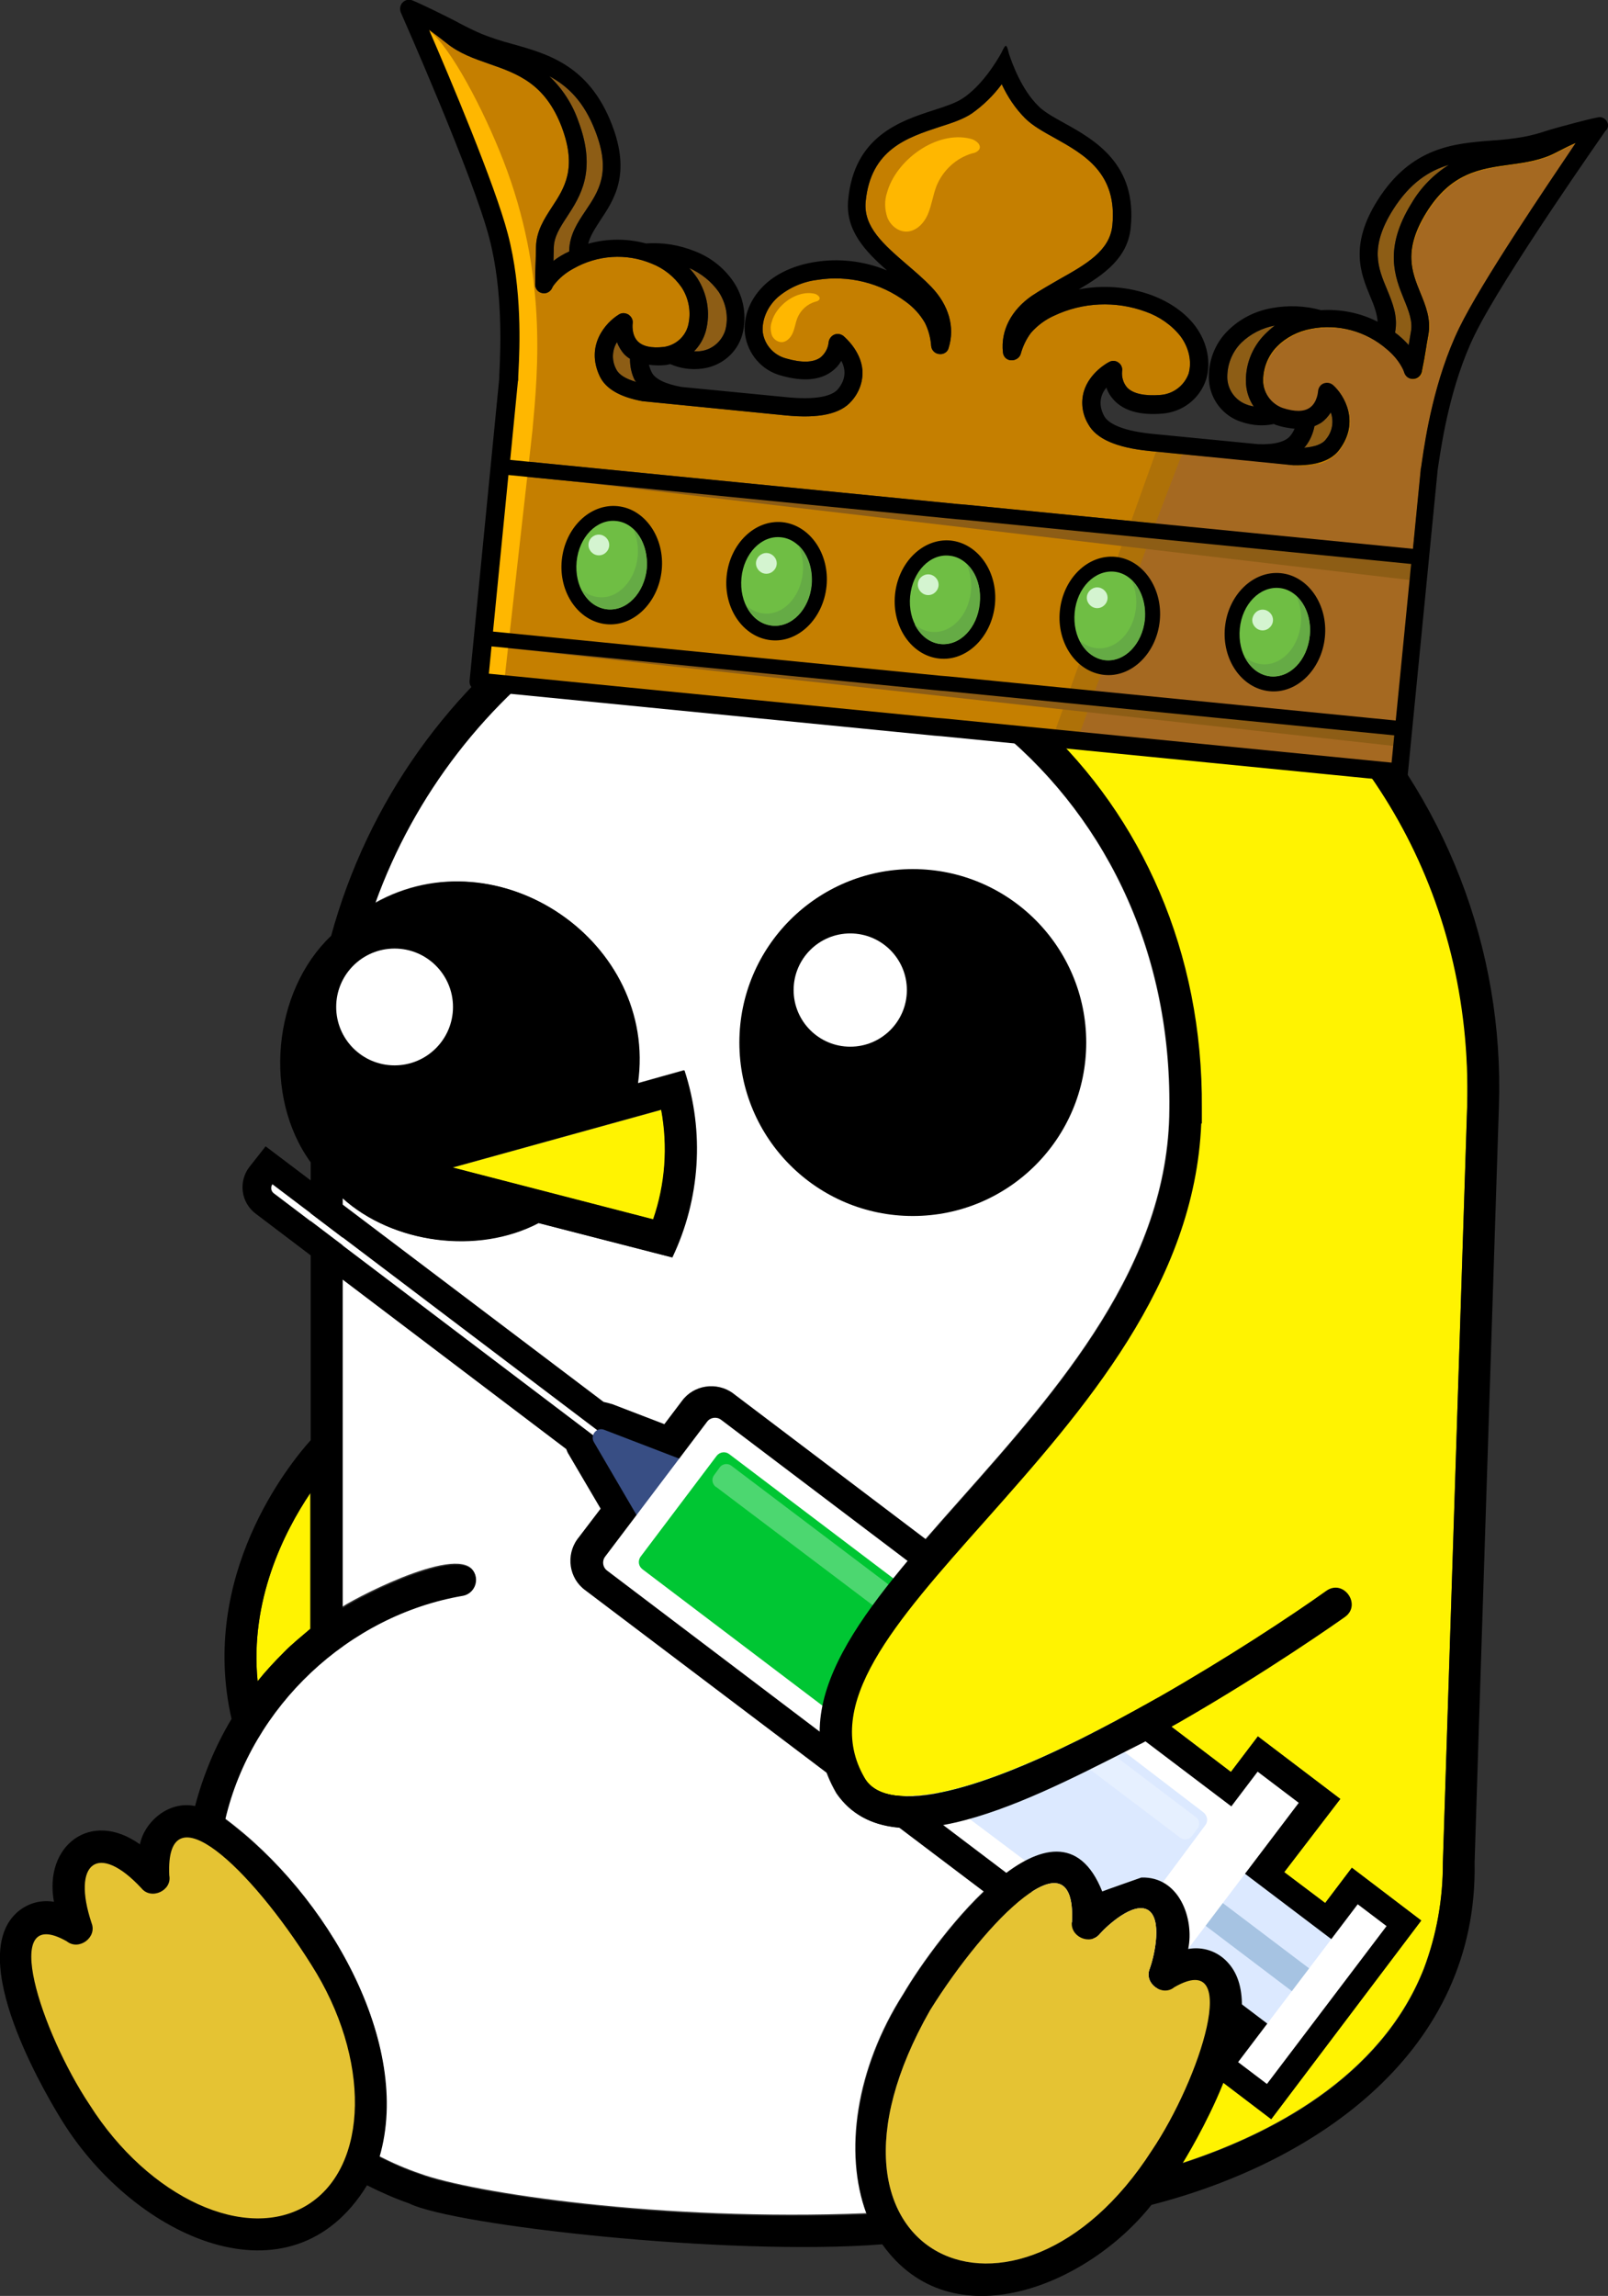 <?xml version="1.0" encoding="utf-8"?>
<!-- Generator: Adobe Illustrator 25.0.1, SVG Export Plug-In . SVG Version: 6.00 Build 0)  -->
<svg version="1.1" id="PefiVaccineCrown" xmlns="http://www.w3.org/2000/svg" xmlns:xlink="http://www.w3.org/1999/xlink" x="0px"
	 y="0px" viewBox="0 0 542.4 774.3" style="enable-background:new 0 0 542.4 774.3;" xml:space="preserve">
<rect x="0" y="0" width="542.4" height="774.3" fill="#333333" stroke="none"/>
<style type="text/css">
	.penguin_vaccine_crown-st0{fill:#FFF301;}
	.penguin_vaccine_crown-st1{fill:#E5C333;}
	.penguin_vaccine_crown-st2{fill:#FFFFFF;}
	.penguin_vaccine_crown-st3{fill:#DCE9FF;}
	.penguin_vaccine_crown-st4{fill:#A6C3E2;}
	.penguin_vaccine_crown-st5{fill:#384E84;}
	.penguin_vaccine_crown-st6{fill:#00C633;}
	.penguin_vaccine_crown-st7{opacity:0.3;fill:#FFFFFF;enable-background:new    ;}
	.penguin_vaccine_crown-st8{fill:#C7D9EA;stroke:#000000;stroke-width:1.5;stroke-linecap:round;stroke-miterlimit:10;}
	.penguin_vaccine_crown-st9{fill:#C57F00;}
	.penguin_vaccine_crown-st10{opacity:0.4;fill:#8D5D15;enable-background:new    ;}
	.penguin_vaccine_crown-st11{fill:#A56921;}
	.penguin_vaccine_crown-st12{fill:#8D5D15;}
	.penguin_vaccine_crown-st13{fill:#FFB700;}
	.penguin_vaccine_crown-st14{fill:#6FBE44;}
	.penguin_vaccine_crown-st15{fill:#65AB45;}
	.penguin_vaccine_crown-st16{fill:#D4F4D0;}
</style>
<g id="Color">
	<path id="color-2" class="penguin_vaccine_crown-st0" d="M473.2,278.6c-14.7-26.8-35.8-49.7-61.4-66.4c-27.3-17.8-58.5-28.5-91-31.1
		c-34.4-2.7-69,3.7-100.2,18.4l-1.8,0.8l1.9-0.2c49.3-4,95.6,11.6,130.4,44c35.1,32.6,54.2,78.6,53.9,129.3v4.8h-0.2v0.3
		c-2.2,54.2-39.7,96.5-72.8,133.8c-30.8,34.7-55.2,62.2-40.7,87c1.7,3,4.7,5,8.7,5.9c19.1,4.1,57.2-14,85.8-29.9l0.2-0.1
		c0.7-0.4,1.3-0.7,1.9-1.1c0.6-0.3,1.2-0.7,1.9-1l0.1-0.1c0.3-0.2,0.6-0.4,0.9-0.5h0.1c23.2-13.3,44.5-27.3,56.6-35.9
		c2.1-1.6,5.2-1.2,6.8,0.9c0.1,0.1,0.1,0.2,0.2,0.3c1.7,2.1,1.3,5.1-0.7,6.7c-0.1,0.1-0.2,0.2-0.4,0.3c-0.2,0.2-25,17.8-55.8,35.5
		l-2.9,1.7l20.5,15.6l9.1-12l27.8,21.1l-18.7,24.4l-0.2,0.3l13.8,10.4l9-11.9l23.4,17.8l-50.6,67L412.1,702l-0.2,0.4
		c-3.8,9.2-8.4,18.1-13.6,26.6l-0.5,0.8l0.9-0.3c29.2-9.5,67.1-28.7,81.6-65.7c4.3-11.4,6.5-23.6,6.4-35.8c0-0.1,0-0.2,8.2-255.2
		C496,338.9,488.6,307.2,473.2,278.6z"/>
	<g id="color-2-2">
		<path class="penguin_vaccine_crown-st0" d="M104.7,503.5v45.8c-3,2.6-6.2,5.1-9,8c-3.1,3.1-6.1,6.3-8.8,9.7C84.2,539.8,95.8,516.7,104.7,503.5z"/>
	</g>
	<g id="color-3">
		<path class="penguin_vaccine_crown-st0" d="M152.6,393.8l70.5-19.5c2.3,12.4,1.4,25.1-2.7,37L152.6,393.8z"/>
	</g>
</g>
<g id="Shape">
	<g id="Layer_1-2">
		<polygon class="penguin_vaccine_crown-st1" points="51.8,633.2 40.3,624.3 31.5,623 24.3,629.7 24.3,640.9 21.1,647.8 8.7,649.7 5.4,655.4 5.4,667.9 
			25.7,712.7 43.7,734.2 65.2,752.1 86.8,753.5 106.8,748.1 121.4,729.8 125.1,699.4 117.5,674.5 101.1,647 87,629.7 73.6,618.1 
			60.9,614.4 52.3,623.9 		"/>
		<path class="penguin_vaccine_crown-st2" d="M292.2,746.4c-69.1,2.8-133.1-6.9-150.6-13.4c-4.7-1.6-9.3-3.6-13.8-5.9c11.2-38.2-17.3-88.2-52-113.9
			c8.9-38.1,41.5-68.8,80.1-75.4c2.9-0.5,4.9-3.3,4.4-6.3l0,0c-2.2-12.3-38.5,6.3-44.9,10.4V404c16.9,15.3,45.5,19.2,66.1,8.4
			l45.1,11.6c9.4-19.7,10.9-42.3,4.1-63.1l-15.7,4.4c6.8-47.7-46.9-84.2-88.6-60.8c13.2-36.7,37.7-68.3,69.8-90.4
			c103.2-22.7,199.6,49.7,198.2,160c-0.2,52.4-37.5,94.4-70.4,131.5c-32.3,36.4-60.2,67.8-41.9,99.2c19.4,28.1,71.7-1.4,103.3-17.2
			c-3.3,16.9-7.8,33.6-13.4,49.9c-0.1,0.1-0.2,0.1-0.3,0.2c-15.3-38.4-55.9,15.8-67,34.7C288.6,697.6,284.6,726,292.2,746.4z"/>
		<circle cx="307.9" cy="351.6" r="58.5"/>
		<g>
			<path class="penguin_vaccine_crown-st2" d="M314.6,532.2l-72.7-55.1c-1.5-1.1-3.7-0.8-4.8,0.7l-10,13.2l-24-9.3c-0.8-0.3-1.6-0.2-2.3,0.1L91.2,398.9
				c-0.7,0.9-0.5,2.3,0.4,3l107.7,81.6c-0.3,0.8-0.1,1.6,0.3,2.3l13.7,23.4L202,524.1c-1.1,1.5-0.8,3.7,0.7,4.8l86.1,65.2
				C282.1,575.7,294.9,555.6,314.6,532.2z"/>
			<path class="penguin_vaccine_crown-st2" d="M427.3,682.4l-9.7,12.9l9.7,7.3l40.3-53.2l-9.7-7.3l-9.1,11.8L421.2,633l18.8-24.7l-14.1-10.7l-9.1,12
				l-39.3-29.8c-25.2,13.5-55.2,26.9-73.3,25.9l73.4,55.6l-10.3,13.6l14.1,10.7l18.3-24.1L427.3,682.4z"/>
		</g>
		<path d="M414.7,684.2l-9.7,12.9l6.9,5.2l0.2-0.3l16.7,12.7l50.6-67L456,629.9l-9,11.9l-13.8-10.4l0.2-0.3l18.7-24.4l-27.8-21.1
			l-9.1,12L394.7,582l0.3-0.2l-8.9-6.7c-0.1,0-0.1,0.1-0.2,0.1l-0.2,0.1c-5.4,3-11.2,6.1-17.1,9.1l49.6,37.6l-9.7,12.7L446,663
			l-10.7,14.1L398,648.9l-8,10.5l-72.5-54.9c-6.7,1.4-12.7,1.7-17.5,0.7c-4-0.9-7-2.9-8.7-5.9c-3.4-5.8-4.6-11.7-4.2-17.8
			l-74.5-56.4l11.5-15.2l-7.8-13.4l13.9,5.4l10.8-14.2l68,51.5c3.6-4.5,7.5-9.1,11.6-13.8l-73.2-55.4l-0.1-0.1
			c-5.5-4-13.3-2.9-17.3,2.6l-5.9,7.8l-17.7-6.8l-0.1,0c-0.9-0.3-1.8-0.5-2.7-0.7l-114-86.2l-5.5,7c-1.8,2.3-2.6,5.4-2.2,8.3
			c0.4,2.9,1.9,5.5,4.2,7.3l104.9,79.5c0.2,0.6,0.5,1.3,0.9,1.9l10.7,18.2l-7.7,10.1l-0.1,0.1c-4,5.5-2.9,13.3,2.6,17.3L365,663
			l-10.3,13.6l28.4,21.6l18.3-24.1L414.7,684.2z"/>
		<g>
			<path class="penguin_vaccine_crown-st3" d="M435.3,688.4l21.6-28.5l-95.1-72c-13.3,6.5-27,12.2-38.9,15.3L435.3,688.4z"/>
			<path class="penguin_vaccine_crown-st3" d="M304.6,544.6l-15.6-11.8l-21.6,28.5l20.2,15.3C289.8,566.6,296,556,304.6,544.6z"/>
		</g>
		<g>
			<path class="penguin_vaccine_crown-st4" d="M439.3,674.2l5.8-7.7L349,593.8c-3.5,1.5-6.9,2.9-10.3,4.2L439.3,674.2z"/>
			<path class="penguin_vaccine_crown-st4" d="M297.5,554.8l-20.2-15.3l-5.8,7.7l21.1,16C294.1,560.5,295.7,557.7,297.5,554.8z"/>
		</g>
		
			<rect x="409.3" y="666.2" transform="matrix(0.604 -0.797 0.797 0.604 -360.549 619.283)" class="penguin_vaccine_crown-st2" width="66.8" height="12.2"/>
		<path class="penguin_vaccine_crown-st2" d="M220.7,496.9L91.9,399.4c-0.7,0.9-0.5,2.3,0.4,3l0,0l128.3,97.2L220.7,496.9L220.7,496.9z"/>
		<path class="penguin_vaccine_crown-st5" d="M203.8,482.2c-1-0.4-2.1-0.2-2.9,0.5l0,0c-1,0.9-1.3,2.4-0.6,3.6l14.5,24.8l14.5-19.1L203.8,482.2z"/>
		<g>
			<path class="penguin_vaccine_crown-st2" d="M314.3,532.6l-71.1-53.8c-1.5-1.1-3.6-0.8-4.7,0.7L204.1,525c-1.1,1.5-0.8,3.6,0.7,4.7l83.7,63.4
				C282.6,575.1,295.1,555.4,314.3,532.6z"/>
			<path class="penguin_vaccine_crown-st2" d="M418.9,611.9l-42-31.8c-24.7,13.1-53.7,26.1-71.7,25.6l75.3,57c1.5,1.1,3.6,0.8,4.7-0.7l34.4-45.5
				C420.7,615.1,420.4,613,418.9,611.9z"/>
		</g>
		<g>
			<path class="penguin_vaccine_crown-st6" d="M309.5,538.5l-63.4-48c-1.3-1.1-3.2-0.9-4.3,0.4L216,525.1c-0.9,1.4-0.6,3.2,0.8,4.2l70.2,53.2
				C287.6,569,296.5,554.5,309.5,538.5z"/>
			<path class="penguin_vaccine_crown-st6" d="M404.9,610.7L369.6,584c-18.2,9.3-37.8,17.8-53.2,20.7l59.3,44.9c1.3,1.1,3.2,0.9,4.3-0.4l25.8-34.2
				C406.6,613.6,406.3,611.7,404.9,610.7z"/>
		</g>
		<path class="penguin_vaccine_crown-st3" d="M405.9,611.2l-35.4-27.1c-10.3,5.3-21.1,10.4-31.3,14.3l-12.2,15l49.5,37.2c1.3,1.1,3.2,0.9,4.3-0.4
			l25.8-34.7C407.6,614.2,407.3,612.3,405.9,611.2z"/>
		<g>
			<path class="penguin_vaccine_crown-st7" d="M398,619.7c1.2,1,2.9,0.8,3.9-0.3l2.1-2.8c0.9-1.3,0.5-3-0.7-3.9c0,0,0,0-0.1,0L367,585.3
				c-2.9,1.5-5.9,2.9-8.8,4.3L398,619.7z"/>
			<path class="penguin_vaccine_crown-st7" d="M307.8,540.5l-61-46.1c-1.2-1-2.9-0.8-3.9,0.3l-2.1,2.9c-0.9,1.3-0.5,3,0.7,3.9c0,0,0,0,0.1,0l60.9,46
				C304.2,545.2,305.9,542.9,307.8,540.5z"/>
		</g>
		
			<rect x="354.7" y="631.8" transform="matrix(0.604 -0.797 0.797 0.604 -351.129 574.54)" class="penguin_vaccine_crown-st2" width="95.3" height="17.4"/>
		<path d="M450.2,230.4c-65.6-69.8-181.5-79.5-259.7-25.5c-38.6,26.4-66.5,65.6-78.8,110.7c-19.7,18.7-23.1,54.1-6.9,76.4v17.2
			l10.8,8.2v-13.3c16.9,15.3,45.5,19.2,66.1,8.4l45.1,11.6c9.4-19.7,10.9-42.3,4.1-63.1l-15.7,4.4c6.8-47.7-46.9-84.2-88.6-60.8
			c13.2-36.7,37.7-68.3,69.8-90.4c103.2-22.7,199.6,49.7,198.2,160c-0.2,52.4-37.5,94.4-70.4,131.5c-32.3,36.4-60.2,67.8-41.9,99.2
			c19.4,28.1,71.7-1.4,103.3-17.2l12.3-6.9c29.6-17,53.7-34,55.8-35.5c5.7-4.1-0.5-12.9-6.3-8.8c-12.2,8.7-33.5,22.7-56.6,35.9
			c-0.4,0.2-0.7,0.4-1.1,0.6c-33.6,19.1-70.9,36.2-89.6,32.2c-4-0.9-6.8-2.7-8.5-5.7c-14.3-24.7,9.9-52,40.7-86.6
			c33.2-37.4,70.7-79.8,72.9-134h0.2v-5.2c0.8-105.5-83-181.8-184.6-173.6c128-59.9,277.9,28.6,274.1,173.1
			c-8.2,255-8.2,255-8.2,255.2c0,12.2-2.1,24.3-6.4,35.7c-13.5,34.4-47.7,54.5-81.4,65.5c6.2-10.2,30-51.7,15.3-67.7
			c-3.4-3.8-8.4-5.5-13.4-4.6c2.1-10.2-3-24.5-15.8-24.1c0,0-13.1,4.6-13.2,4.7c-15.3-38.4-55.9,15.8-67,34.7
			c-16,25.3-20,53.7-12.4,74.2c-69.1,2.8-133.1-6.9-150.6-13.4c-4.7-1.6-9.3-3.6-13.8-5.9c11.2-38.2-17.3-88.2-52-113.9
			c8.9-38.1,41.5-68.8,80.1-75.4c2.9-0.5,4.9-3.3,4.4-6.3l0,0c-2.2-12.3-38.5,6.3-44.9,10.4V420l-10.8-8.2v73.9
			c-7.3,8.1-37.7,45.7-26.7,94c-5.5,9.2-9.6,19.1-12.3,29.4c-9-1.9-17.1,5.4-18.6,12.9c-16.7-11.9-32.5,0.6-29,19.4
			c-5-0.9-10.1,0.9-13.5,4.6c-15.9,17.2,13.1,64.2,16.4,69.5c24.6,39.4,77.1,63.3,102.7,21.5c4.6,2.3,9.3,4.4,14.2,6.1
			c14.7,7.4,107.6,17.9,159.6,13.8c23.4,32.9,69.3,13.9,90.8-13.3c56.1-14.4,110.2-52,109-115.5c0-1.5,8.2-255,8.2-255
			C507.4,320,487.4,268.4,450.2,230.4z M223,374.2c2.3,12.4,1.4,25.1-2.7,37l-67.7-17.5L223,374.2z M104.7,503.5v45.8
			c-3,2.6-6.2,5.1-9,8c-3.1,3.1-6.1,6.3-8.8,9.7C84.2,539.8,95.8,516.7,104.7,503.5z M103.9,743.5c-20.6,13-53.7-2.1-73.7-33.7
			c-16.2-24.3-30.7-68.1-7.7-55.1c4.1,3.3,10.3-1.3,8.4-6.1c-6.8-20.4,2.2-27.5,16.8-11.8c3.3,4.1,10.4,0.8,9.4-4.3
			c-1.4-29.8,27.4-2.6,47.9,30.1C125.1,694.1,124.5,730.5,103.9,743.5L103.9,743.5z M313.7,678c19.2-30.8,49.2-60.7,47.9-30.1
			c-0.9,5.2,6.1,8.4,9.4,4.3c2.2-2.5,11.3-11.1,16.3-8c4.7,3,2.3,14.8,0.5,19.8c-2,4.9,4.3,9.5,8.3,6.2c22.9-13.4,8.6,30.9-7.7,55.1
			C343.1,796,266.3,761.3,313.7,678z"/>
		<circle class="penguin_vaccine_crown-st2" cx="286.8" cy="333.9" r="19.1"/>
		<circle class="penguin_vaccine_crown-st2" cx="133.1" cy="339.6" r="19.7"/>
		<path class="penguin_vaccine_crown-st1" d="M388.5,725.3c-45.4,70.7-122.2,36-74.8-47.3c19.2-30.8,49.2-60.7,47.9-30.1c-0.9,5.2,6.1,8.4,9.4,4.3
			c2.2-2.5,11.3-11.1,16.3-8c4.7,3,2.3,14.8,0.5,19.8c-2,4.9,4.3,9.5,8.3,6.2C419.1,656.9,404.8,701.1,388.5,725.3z"/>
		<path class="penguin_vaccine_crown-st8" d="M342.2,375.6"/>
		<path class="penguin_vaccine_crown-st8" d="M503.4,334.4"/>
	</g>
	<path class="penguin_vaccine_crown-st9" d="M492.2,110.6c-8.4,17.3-11.4,37.1-12.5,44.6c-0.2,1.3-0.3,2.3-0.4,2.7c-0.1,0.2-0.1,0.5-0.1,0.7l-2.6,26.5
		l-151-14.9l-2.5-0.2l-151-14.9l2.6-26.5c0.1-0.2,0.1-0.5,0.1-0.7c0-0.5,0-1.4,0.1-2.8c0.4-7.6,1.3-27.6-3.6-46.2
		c-4.4-16.8-19.5-52.5-26.6-68.9c1.6,1.2,3.6,2.7,6,4.6c4.2,3.4,9.3,5.2,14.2,6.9c9.8,3.4,19,6.7,24.6,21.4
		c5.2,13.9,0.9,20.5-3.3,26.9c-2.6,4-5.3,8.1-5.4,13.5c0,1.3-0.1,2.7-0.1,4.2c-0.1,2.6-0.2,5.5-0.2,8.4c0,1.4,0.9,2.6,2.2,2.9
		c1.3,0.4,2.7-0.2,3.4-1.4l0.3-0.6c0.1-0.2,0.2-0.3,0.3-0.5c1.8-2.4,4.1-4.3,6.7-5.7c8.1-4.6,17.8-5.3,26.4-1.7
		c4.1,1.6,7.6,4.4,10.1,8c2.5,3.8,3.3,8.5,2.2,12.9c-1,3.8-4.2,6.6-8.1,7.2c-4.3,0.5-7.2-0.2-8.9-1.9c-2.2-2.3-1.7-6-1.7-6
		c0.2-1.2-0.4-2.3-1.4-3c-1-0.6-2.3-0.7-3.3,0c-4.4,2.7-11.3,10.4-6.4,20.8c2,4.2,6.8,7,14.4,8.4l48.4,4.8
		c11.2,1.1,18.4-0.5,22.1-4.8c2.6-2.9,4-6.7,3.7-10.6c-0.6-6.6-6.1-11.1-6.4-11.4c-0.9-0.7-2.1-0.9-3.2-0.4c-1,0.5-1.7,1.5-1.8,2.6
		c-0.2,2-1.2,3.8-2.8,5.1c-2.4,1.7-6.3,1.8-11.5,0.3c-4.2-1.1-7.3-4.6-7.9-8.8c-0.4-4.1,1.5-8.7,5.1-11.9c3.8-3.2,8.4-5.2,13.2-5.8
		c10.6-1.7,21.4,1,30,7.4c2.6,1.9,4.8,4.3,6.4,7.1c1.2,2.4,1.9,5.1,2.1,7.8c0.1,1.4,1.3,2.6,2.7,2.7c1.5,0.2,2.9-0.7,3.2-2.1
		c2.2-7,0-14.5-5.9-20.6c-2.5-2.6-5.3-5-8.1-7.4c-8-6.9-14.8-12.8-14-21.3c1.7-17.6,14-21.6,24.9-25.2c4.1-1.3,8.1-2.6,11-4.6
		c3.8-2.7,7.2-6,10-9.8c2,4.3,4.6,8.2,7.9,11.5c2.5,2.5,6.1,4.5,9.9,6.6c10,5.6,21.3,11.9,19.5,29.6c-0.9,8.5-8.8,13-17.9,18.1
		c-3.1,1.8-6.3,3.6-9.3,5.6c-6.9,4.8-10.5,11.7-9.7,19c0.1,1.5,1.3,2.7,2.8,2.7c1.4,0.1,2.8-0.8,3.2-2.1c0.7-2.6,1.9-5.1,3.5-7.2
		c2.1-2.4,4.8-4.4,7.7-5.7c9.7-4.6,20.8-5.1,30.9-1.4c4.6,1.6,8.8,4.5,11.8,8.3c2.9,3.9,3.9,8.7,2.7,12.7c-1.5,4-5.2,6.8-9.5,7.1
		c-5.3,0.4-9.2-0.4-11.2-2.5c-1.3-1.5-1.9-3.5-1.7-5.5c0.2-1.1-0.3-2.3-1.2-2.9c-0.9-0.7-2.2-0.8-3.2-0.2c-0.3,0.1-6.6,3.5-8.5,9.9
		c-1.1,3.8-0.5,7.8,1.5,11.1c2.7,4.9,9.5,7.9,20.7,9l48.4,4.8c7.7,0.2,13-1.6,15.7-5.4c6.8-9.2,1.6-18.2-2.2-21.6
		c-0.9-0.8-2.1-1-3.2-0.6s-1.8,1.5-1.9,2.6c0,0-0.2,3.8-2.8,5.6c-2,1.4-5.1,1.4-9.1,0.1c-3.7-1.3-6.3-4.7-6.6-8.6
		c-0.2-4.5,1.5-9,4.7-12.2c3.1-3.1,7.1-5.1,11.4-5.9c9.1-1.8,18.6,0.8,25.6,6.9c2.3,1.9,4.2,4.2,5.5,6.9c0.1,0.2,0.1,0.4,0.2,0.5
		l0.2,0.6c0.5,1.3,1.7,2.1,3.1,2s2.5-1.1,2.8-2.4c0.6-2.9,1.1-5.7,1.5-8.3c0.2-1.5,0.5-2.8,0.7-4.1c1-5.3-0.9-9.9-2.7-14.3
		c-2.9-7.1-5.8-14.4,2-27c8.3-13.4,18-14.8,28.3-16.2c5.2-0.7,10.5-1.5,15.3-4c2.7-1.4,4.9-2.5,6.8-3.3
		C521.6,62.9,499.8,95,492.2,110.6z"/>
	<polygon class="penguin_vaccine_crown-st9" points="325,175.3 322.5,175.1 171.5,160.2 170.1,175.2 166.3,213 164.9,228 315.8,242.9 318.4,243.1 
		469.3,258 470.8,243 474.5,205.2 476,190.2 	"/>
	<polygon class="penguin_vaccine_crown-st10" points="354.8,249.5 380.3,178.6 477.1,188.6 474,258.2 	"/>
	<polygon class="penguin_vaccine_crown-st11" points="363.1,250.4 388.6,179.5 479.6,194.6 474,258.2 	"/>
	<polygon class="penguin_vaccine_crown-st12" points="472.2,251.8 164,217.8 472.9,244.6 	"/>
	<polygon class="penguin_vaccine_crown-st12" points="475.5,195.6 165.7,159.1 476.6,184.8 	"/>
	<path class="penguin_vaccine_crown-st12" d="M469.9,70.7c5.7-9,12.1-13.1,18.8-15.1c-5.2,3.3-9.5,7.7-12.6,13c-9.4,15.2-5.6,24.8-2.5,32.4
		c1.6,3.9,3,7.4,2.3,11c-0.2,1.3-0.5,2.7-0.7,4.2c0,0.1,0,0.1,0,0.2c-1-1.1-2.1-2.2-3.2-3.1c-0.4-0.4-0.9-0.7-1.4-1.1
		c0-0.1,0-0.2,0-0.2c1-5.4-0.9-9.9-2.7-14.3C464.8,90.3,461.9,83.4,469.9,70.7z"/>
	<path class="penguin_vaccine_crown-st12" d="M426.6,112.8c-4.4,4.5-6.7,10.6-6.3,16.8c0.2,2.7,1.1,5.3,2.6,7.5c-0.7-0.2-1.5-0.3-2.2-0.6
		c-3.8-1.3-6.4-4.7-6.7-8.7c-0.2-4.5,1.5-9,4.7-12.2l0,0c3.1-3,7-5,11.3-5.8C428.7,110.8,427.6,111.8,426.6,112.8z"/>
	<path class="penguin_vaccine_crown-st12" d="M242.4,98.4L242.4,98.4c2.5,3.8,3.4,8.4,2.3,12.8c-1.1,3.8-4.4,6.7-8.3,7.2c-0.7,0.1-1.5,0.1-2.3,0.1
		c1.9-1.9,3.3-4.3,4-6.9c1.6-6.1,0.5-12.5-2.9-17.8c-0.8-1.2-1.7-2.3-2.7-3.4C236.5,92.2,239.9,94.9,242.4,98.4z"/>
	<path class="penguin_vaccine_crown-st12" d="M200.8,44.2c5.4,13.9,1.2,20.2-3.3,26.9c-2.7,4-5.4,8.1-5.5,13.5v0.2c-0.5,0.3-1.1,0.5-1.6,0.8
		c-1.3,0.7-2.6,1.5-3.7,2.4v-0.2c0-1.5,0.1-2.9,0.1-4.3c0.1-3.7,2.1-6.8,4.4-10.3c4.5-6.9,10.2-15.5,3.9-32.3
		c-2-5.8-5.4-11-9.8-15.2C191.6,29.1,197,34.3,200.8,44.2z"/>
	<path class="penguin_vaccine_crown-st12" d="M214.6,128.8c-3.5-1-5.8-2.4-6.7-4.2c-1.6-2.9-1.5-6.4,0.2-9.2c0.6,1.5,1.4,2.9,2.5,4.1
		c0.6,0.6,1.2,1.1,1.9,1.5c0,2.6,0.5,5.1,1.7,7.4C214.4,128.5,214.5,128.7,214.6,128.8z"/>
	<path class="penguin_vaccine_crown-st12" d="M439.9,151c0.1-0.1,0.3-0.3,0.4-0.4c1.6-2,2.6-4.4,3.1-6.9c0.8-0.3,1.5-0.7,2.2-1.1c1.3-0.9,2.4-2.1,3.3-3.5
		c1.1,3.1,0.5,6.5-1.6,9C446.1,149.8,443.5,150.7,439.9,151z"/>
	<path class="penguin_vaccine_crown-st13" d="M144.6,10.2c7.5,5.7,18.6,27,25.2,44c14.8,38.1,11.7,70.4,9.8,91l-9.6,85.5l-7.4-3.5l9.4-122.9
		c0.3-7.7-0.8-15.4-3.3-22.7l-11.9-35.2L144.6,10.2z"/>
	<polygon class="penguin_vaccine_crown-st10" points="380.1,179.8 391.3,148.5 480.7,161.6 477.1,188.6 	"/>
	<path class="penguin_vaccine_crown-st14" d="M260.3,213.4c-7.9-0.8-13.5-9.2-12.6-18.8s8.1-16.8,16-16s13.5,9.2,12.6,18.8S268.2,214.2,260.3,213.4z"/>
	<path d="M263.4,181.2c6.5,0.6,11.1,7.8,10.3,16.1s-6.7,14.4-13.3,13.7c-6.5-0.6-11.1-7.8-10.3-16.1S256.9,180.5,263.4,181.2
		 M263.9,176.1c-9.3-0.9-17.7,7.3-18.8,18.2s5.6,20.6,14.9,21.6c9.3,1,17.7-7.3,18.8-18.2S273.2,177.1,263.9,176.1z"/>
	<path class="penguin_vaccine_crown-st15" d="M269.2,183.8c1.4,2.9,1.9,6.2,1.6,9.4c-0.8,8.2-6.7,14.4-13.2,13.7c-2.1-0.2-4.1-1.1-5.7-2.6
		c1.8,3.7,5,6.3,8.7,6.7c6.5,0.6,12.4-5.5,13.2-13.7C274.3,191.7,272.4,186.7,269.2,183.8z"/>
	<path class="penguin_vaccine_crown-st14" d="M372.7,225.1c-7.9-0.8-13.5-9.2-12.6-18.8s8.1-16.8,16-16s13.5,9.2,12.6,18.8S380.6,225.9,372.7,225.1z"/>
	<path d="M375.8,192.8c6.5,0.6,11.1,7.8,10.3,16.1s-6.7,14.4-13.3,13.7s-11.1-7.8-10.3-16.1S369.3,192.2,375.8,192.8 M376.3,187.8
		c-9.3-0.9-17.7,7.3-18.8,18.2s5.6,20.6,14.9,21.6s17.7-7.3,18.8-18.2S385.6,188.7,376.3,187.8L376.3,187.8z"/>
	<path class="penguin_vaccine_crown-st15" d="M381.6,195.5c1.4,2.9,1.9,6.2,1.6,9.4c-0.8,8.2-6.7,14.4-13.3,13.7c-2.1-0.2-4.1-1.1-5.7-2.6
		c1.8,3.7,5,6.3,8.7,6.7c6.5,0.6,12.4-5.5,13.3-13.7C386.7,203.4,384.8,198.4,381.6,195.5z"/>
	<path class="penguin_vaccine_crown-st14" d="M428.3,230.6c-7.9-0.8-13.5-9.2-12.6-18.8s8.1-16.8,16-16s13.5,9.2,12.6,18.8S436.2,231.4,428.3,230.6z"/>
	<path d="M431.5,198.3c6.5,0.6,11.1,7.8,10.3,16.1s-6.7,14.4-13.3,13.7s-11.1-7.8-10.3-16.1S425,197.7,431.5,198.3 M432,193.3
		c-9.3-0.9-17.7,7.3-18.8,18.2s5.6,20.6,14.9,21.6s17.7-7.3,18.8-18.2S441.3,194.2,432,193.3L432,193.3z"/>
	<path class="penguin_vaccine_crown-st15" d="M437.2,200.9c1.4,2.9,1.9,6.2,1.6,9.4c-0.8,8.2-6.7,14.4-13.3,13.7c-2.1-0.2-4.1-1.1-5.7-2.6
		c1.8,3.7,5,6.3,8.7,6.7c6.5,0.6,12.4-5.5,13.3-13.7C442.4,208.9,440.5,203.9,437.2,200.9z"/>
	<path class="penguin_vaccine_crown-st14" d="M204.6,207.9c-7.9-0.8-13.5-9.2-12.6-18.8s8.1-16.8,16-16s13.5,9.2,12.6,18.8S212.5,208.7,204.6,207.9z"/>
	<path d="M207.8,175.7c6.5,0.6,11.1,7.8,10.3,16.1s-6.7,14.4-13.3,13.7s-11.1-7.8-10.3-16.1S201.3,175,207.8,175.7 M208.3,170.7
		c-9.3-0.9-17.7,7.3-18.8,18.2s5.6,20.6,14.9,21.6s17.7-7.3,18.8-18.2S217.6,171.6,208.3,170.7L208.3,170.7z"/>
	<path class="penguin_vaccine_crown-st15" d="M213.5,178.3c1.4,2.9,1.9,6.2,1.6,9.4c-0.8,8.2-6.7,14.4-13.2,13.7c-2.1-0.2-4.1-1.1-5.7-2.6
		c1.8,3.7,5,6.3,8.7,6.7c6.5,0.6,12.4-5.5,13.3-13.7C218.6,186.2,216.7,181.2,213.5,178.3z"/>
	<path class="penguin_vaccine_crown-st14" d="M317,219.6c-7.9-0.8-13.5-9.2-12.6-18.8s8.1-16.8,16-16s13.5,9.2,12.6,18.8S324.9,220.4,317,219.6z"/>
	<path d="M320.2,187.4c6.5,0.6,11.1,7.8,10.3,16.1s-6.7,14.4-13.2,13.7s-11.1-7.8-10.3-16.1S313.7,186.7,320.2,187.4 M320.7,182.3
		c-9.3-0.9-17.7,7.3-18.8,18.2s5.6,20.6,14.9,21.6s17.7-7.3,18.8-18.2S330,183.3,320.7,182.3L320.7,182.3z"/>
	<path class="penguin_vaccine_crown-st15" d="M325.9,190c1.4,2.9,1.9,6.2,1.6,9.4c-0.8,8.2-6.7,14.4-13.3,13.7c-2.1-0.2-4.1-1.1-5.7-2.6
		c1.8,3.7,5,6.3,8.7,6.7c6.5,0.6,12.4-5.5,13.2-13.7C331.1,197.9,329.2,192.9,325.9,190z"/>
	<path class="penguin_vaccine_crown-st16" d="M202,180.3L202,180.3c1.9,0,3.5,1.6,3.5,3.5l0,0l0,0c0,1.9-1.6,3.5-3.5,3.5l0,0c-1.9,0-3.5-1.6-3.5-3.5l0,0
		l0,0C198.5,181.8,200.1,180.3,202,180.3z"/>
	<path class="penguin_vaccine_crown-st16" d="M258.5,186.5L258.5,186.5c1.9,0,3.5,1.6,3.5,3.5l0,0l0,0c0,1.9-1.6,3.5-3.5,3.5l0,0c-1.9,0-3.5-1.6-3.5-3.5
		l0,0l0,0C255,188.1,256.6,186.5,258.5,186.5z"/>
	<path class="penguin_vaccine_crown-st16" d="M313.1,193.7L313.1,193.7c1.9,0,3.5,1.6,3.5,3.5l0,0l0,0c0,1.9-1.6,3.5-3.5,3.5l0,0c-1.9,0-3.5-1.6-3.5-3.5
		l0,0l0,0C309.6,195.2,311.2,193.7,313.1,193.7L313.1,193.7L313.1,193.7z"/>
	<path class="penguin_vaccine_crown-st16" d="M370.1,198.1L370.1,198.1c1.9,0,3.5,1.6,3.5,3.5l0,0c0,1.9-1.6,3.5-3.5,3.5l0,0c-1.9,0-3.5-1.6-3.5-3.5l0,0
		C366.6,199.7,368.2,198.1,370.1,198.1z"/>
	<path class="penguin_vaccine_crown-st16" d="M425.9,205.6L425.9,205.6c1.9,0,3.5,1.6,3.5,3.5l0,0l0,0l0,0c0,1.9-1.6,3.5-3.5,3.5l0,0l0,0
		c-1.9,0-3.5-1.6-3.5-3.5l0,0l0,0l0,0C422.5,207.2,424,205.6,425.9,205.6L425.9,205.6L425.9,205.6z"/>
	<path class="penguin_vaccine_crown-st13" d="M260.3,108.6c-0.5,1.4-0.4,2.9,0,4.3c0.5,1.4,1.8,2.4,3.3,2.5c1.7,0,3.1-1.5,3.8-3.1s0.9-3.3,1.5-4.9
		c1.1-2.8,3.4-4.9,6.3-5.7c0.5-0.1,0.9-0.3,1.2-0.7c0.4-0.8-0.6-1.6-1.5-1.9C268.9,97.6,261.8,102.9,260.3,108.6z"/>
	<path class="penguin_vaccine_crown-st13" d="M299.2,65c-0.9,2.7-0.8,5.6,0.1,8.3c1,2.6,3.5,4.8,6.4,4.8c3.3,0,6-2.8,7.3-5.9s1.7-6.4,2.9-9.5
		c2.2-5.3,6.6-9.4,12.1-11c0.9-0.1,1.8-0.6,2.3-1.3c0.9-1.6-1.2-3.2-2.9-3.6C315.9,43.9,302.2,54,299.2,65z"/>
	<path class="penguin_vaccine_crown-st11" d="M398.6,153.4c0,0,20.7,1.2,37.8,3.7h0.1c1.3,0.2,10.6,1.3,15.6-5.4c6.8-9.2,1.6-18.2-2.2-21.6
		c-0.9-0.8-2.1-1-3.2-0.6s-1.8,1.5-1.9,2.6c0,0-0.2,3.8-2.8,5.6c-2,1.4-5.1,1.4-9.1,0.1c-3.7-1.3-6.3-4.7-6.6-8.6
		c-0.2-4.5,1.5-9,4.7-12.2c3.1-3.1,7.1-5.1,11.4-5.9c9.1-1.8,18.6,0.8,25.6,6.9c2.3,1.9,4.2,4.2,5.5,6.9c0.1,0.2,0.1,0.4,0.2,0.5
		l0.2,0.6c0.5,1.3,1.7,2.1,3.1,2c1.4-0.1,2.5-1.1,2.8-2.4c0.6-2.9,1.1-5.7,1.5-8.3c0.2-1.5,0.5-2.8,0.7-4.1c1-5.3-0.9-9.9-2.7-14.3
		c-2.9-7.1-5.8-14.4,2-27c8.3-13.4,18-14.8,28.3-16.2c5.2-0.7,10.5-1.5,15.3-4c2.7-1.4,4.9-2.5,6.8-3.3
		c-10.1,14.6-31.9,46.7-39.5,62.3c-8.4,17.3-11.4,37.1-12.5,44.6c-0.2,1.3-0.4,2.3-0.4,2.7c-0.1,0.2-0.1,0.5-0.1,0.7l-2.6,26.5
		l-86.9-8.5L398.6,153.4z"/>
	<path d="M542.2,41.3c-0.4-1-1.4-1.7-2.4-1.8h-0.1c-1.1-0.1-14.9,3.6-18,4.6c-2.6,0.9-5.3,1.6-8,2.1c-3.5,0.6-7,1-10.6,1.2
		c-12.6,1-27,2.1-38.4,20.1c-9.6,15.2-5.7,24.8-2.5,32.5c1.3,3,2.3,5.8,2.5,8.5c-5.9-3-12.5-4.3-19.1-3.9
		c-5.4-1.5-11.1-1.7-16.6-0.7c-5.6,1-10.8,3.6-14.8,7.6c-4.5,4.4-6.8,10.6-6.4,16.9c0.5,6.5,4.9,12,11,13.9
		c3.5,1.2,7.3,1.5,10.9,0.7c0.4,0.2,0.9,0.4,1.3,0.5c1.9,0.6,3.8,0.9,5.7,1.1c-0.4,0.8-0.8,1.6-1.4,2.3c-1.6,2.1-5.4,3.1-10.9,2.9
		l-35.9-3.5c-11.7-1.2-15-4.2-16-5.9c-2.3-4.2-1.1-7.5,0.7-9.7c0.5,1.6,1.4,3,2.6,4.3c3.4,3.6,8.8,5.1,16.2,4.5
		c6.8-0.5,12.6-4.9,14.8-11.4c1.8-5.8,0.5-12.6-3.6-18.1c-3.3-4.4-8.3-8-14.6-10.4c-7.9-2.9-16.4-3.6-24.7-2
		c8.5-5,16.5-10.6,17.5-20.8c2.2-21.5-12.1-29.6-22.6-35.4c-3.4-1.9-6.7-3.7-8.6-5.7c-5.6-5.5-8.8-14.3-9.9-17.7c0,0-0.6-2.8-1-2.5
		c-0.3-0.4-1.5,2.3-1.5,2.3c-1.8,3.2-6.6,11.1-13.1,15.4c-2.3,1.5-5.8,2.7-9.6,3.9c-11.4,3.7-27,8.8-29,30.3
		c-1,10.2,5.7,17.3,13.1,23.8c-7.8-3.2-16.3-4.2-24.6-2.8c-6.6,1.1-12.2,3.6-16.3,7.3c-5.1,4.6-7.7,10.9-7,17
		c0.9,6.7,5.7,12.3,12.3,14c7.1,2,12.8,1.6,16.8-1.3c1.4-1,2.5-2.2,3.4-3.7c1.3,2.5,1.9,5.9-1.2,9.6c-1.3,1.5-5.1,3.8-16.8,2.7
		l-35.9-3.5c-5.5-1-9-2.7-10.1-5c-0.4-0.8-0.7-1.7-0.9-2.5c1.9,0.3,3.9,0.3,5.8,0.1c0.5-0.1,0.9-0.2,1.4-0.3c3.4,1.5,7.2,2,10.8,1.5
		c6.4-0.8,11.8-5.3,13.5-11.5c1.6-6.1,0.5-12.6-3-17.8c-3.2-4.7-7.8-8.3-13.1-10.3c-5.2-2.1-10.8-3-16.4-2.6
		c-6.4-1.7-13.1-1.7-19.5,0.1c0.7-2.7,2.3-5.1,4.1-7.9c4.6-6.9,10.4-15.5,3.9-32.3c-7.7-19.9-21.5-23.8-33.7-27.2
		c-3.4-0.9-6.8-2-10.1-3.3c-2.6-1.1-5-2.3-7.5-3.6c-2.8-1.6-15.7-7.9-16.7-8h-0.1c-1.1-0.1-2.1,0.4-2.8,1.3c-0.6,0.9-0.7,2-0.3,3
		c0.2,0.5,24.4,55,29.9,76.3c4.6,17.7,3.7,37.1,3.4,44.4c-0.1,1.2-0.1,2.1-0.1,2.7v0.1l-10,101.9c-0.2,1.7,1.1,3.1,2.7,3.3l154,15.2
		l2.5,0.2l154,15.2c1.7,0.2,3.2-1,3.3-2.7l0,0l10-101.9v-0.1c0.1-0.6,0.2-1.5,0.4-2.7c1.1-7.2,4-26.4,12-42.9
		c9.6-19.8,43.9-68.5,44.2-69C542.5,43.4,542.6,42.2,542.2,41.3z M469.9,70.7c5.7-9,12.1-13.1,18.8-15.1c-5.2,3.3-9.5,7.7-12.6,13
		c-9.4,15.2-5.6,24.8-2.5,32.4c1.6,3.9,3,7.4,2.3,11c-0.2,1.3-0.5,2.7-0.7,4.2c0,0.1,0,0.1,0,0.2c-1-1.1-2.1-2.2-3.2-3.1
		c-0.4-0.4-0.9-0.7-1.4-1.1c0-0.1,0-0.2,0-0.2c1-5.4-0.9-9.9-2.7-14.3C464.8,90.3,461.9,83.4,469.9,70.7L469.9,70.7z M426.6,112.8
		c-4.4,4.5-6.7,10.6-6.3,16.8c0.2,2.7,1.1,5.3,2.6,7.5c-0.7-0.2-1.5-0.3-2.2-0.6c-3.8-1.3-6.4-4.7-6.7-8.7c-0.2-4.5,1.5-9,4.7-12.2
		l0,0c3.1-3,7-5,11.3-5.8C428.7,110.8,427.6,111.8,426.6,112.8z M242.4,98.4L242.4,98.4c2.5,3.8,3.4,8.4,2.3,12.8
		c-1.1,3.8-4.4,6.7-8.3,7.2c-0.7,0.1-1.5,0.1-2.3,0.1c1.9-1.9,3.3-4.3,4-6.9c1.6-6.1,0.5-12.5-2.9-17.8c-0.8-1.2-1.7-2.3-2.7-3.4
		C236.5,92.2,239.9,94.9,242.4,98.4z M200.8,44.2c5.4,13.9,1.2,20.2-3.3,26.9c-2.7,4-5.4,8.1-5.5,13.5v0.2c-0.5,0.3-1.1,0.5-1.6,0.8
		c-1.3,0.7-2.6,1.5-3.7,2.4v-0.2c0-1.5,0.1-2.9,0.1-4.3c0.1-3.7,2.1-6.8,4.4-10.3c4.5-6.9,10.2-15.5,3.9-32.3
		c-2-5.8-5.4-11-9.8-15.2C191.6,29.1,197,34.3,200.8,44.2L200.8,44.2z M469.4,257.2l-151-14.9l-2.5-0.2l-151-14.9l0.9-9.2l151,14.9
		l2.5,0.2l151,14.9L469.4,257.2z M470.8,243l-151-14.9l-2.5-0.2l-151-14.9l5.2-52.8l151,14.9l2.5,0.2l151,14.9L470.8,243z
		 M492.2,110.6c-8.4,17.3-11.4,37.1-12.5,44.6c-0.2,1.3-0.3,2.3-0.4,2.7c-0.1,0.2-0.1,0.5-0.1,0.7l-2.6,26.5l-151-14.9l-2.5-0.2
		l-151-14.9l2.6-26.5c0.1-0.2,0.1-0.5,0.1-0.7c0-0.5,0-1.4,0.1-2.8c0.4-7.6,1.3-27.6-3.6-46.2c-4.4-16.8-19.5-52.5-26.6-68.9
		c1.6,1.2,3.6,2.7,6,4.6c4.2,3.4,9.3,5.2,14.2,6.9c9.8,3.4,19,6.7,24.6,21.4c5.2,13.9,0.9,20.5-3.3,26.9c-2.6,4-5.3,8.1-5.4,13.5
		c0,1.3-0.1,2.7-0.1,4.2c-0.1,2.6-0.2,5.5-0.2,8.4c0,1.4,0.9,2.6,2.2,2.9c1.3,0.4,2.7-0.2,3.4-1.4l0.3-0.6c0.1-0.2,0.2-0.3,0.3-0.5
		c1.8-2.4,4.1-4.3,6.7-5.7c8.1-4.6,17.8-5.3,26.4-1.7c4.1,1.6,7.6,4.4,10.1,8c2.5,3.8,3.3,8.5,2.2,12.9c-1,3.8-4.2,6.6-8.1,7.2
		c-4.3,0.5-7.2-0.2-8.9-1.9c-2.2-2.3-1.7-6-1.7-6c0.2-1.2-0.4-2.3-1.4-3c-1-0.6-2.3-0.7-3.3,0c-4.4,2.7-11.3,10.4-6.4,20.8
		c2,4.2,6.8,7,14.4,8.4l48.4,4.8c11.2,1.1,18.4-0.5,22.1-4.8c2.6-2.9,4-6.7,3.7-10.6c-0.6-6.6-6.1-11.1-6.4-11.4
		c-0.9-0.7-2.1-0.9-3.2-0.4c-1,0.5-1.7,1.5-1.8,2.6c-0.2,2-1.2,3.8-2.8,5.1c-2.4,1.7-6.3,1.8-11.5,0.3c-4.2-1.1-7.3-4.6-7.9-8.8
		c-0.4-4.1,1.5-8.7,5.1-11.9c3.8-3.2,8.4-5.2,13.2-5.8c10.6-1.7,21.4,1,30,7.4c2.6,1.9,4.8,4.3,6.4,7.1c1.2,2.4,1.9,5.1,2.1,7.8
		c0.1,1.4,1.3,2.6,2.7,2.7c1.5,0.2,2.9-0.7,3.2-2.1c2.2-7,0-14.5-5.9-20.6c-2.5-2.6-5.3-5-8.1-7.4c-8-6.9-14.8-12.8-14-21.3
		c1.7-17.6,14-21.6,24.9-25.2c4.1-1.3,8.1-2.6,11-4.6c3.8-2.7,7.2-6,10-9.8c2,4.3,4.6,8.2,7.9,11.5c2.5,2.5,6.1,4.5,9.9,6.6
		c10,5.6,21.3,11.9,19.5,29.6c-0.9,8.5-8.8,13-17.9,18.1c-3.1,1.8-6.3,3.6-9.3,5.6c-6.9,4.8-10.5,11.7-9.7,19
		c0.1,1.5,1.3,2.7,2.8,2.7c1.4,0.1,2.8-0.8,3.2-2.1c0.7-2.6,1.9-5.1,3.5-7.2c2.1-2.4,4.8-4.4,7.7-5.7c9.7-4.6,20.8-5.1,30.9-1.4
		c4.6,1.6,8.8,4.5,11.8,8.3c2.9,3.9,3.9,8.7,2.7,12.7c-1.5,4-5.2,6.8-9.5,7.1c-5.3,0.4-9.2-0.4-11.2-2.5c-1.3-1.5-1.9-3.5-1.7-5.5
		c0.2-1.1-0.3-2.3-1.2-2.9c-0.9-0.7-2.2-0.8-3.2-0.2c-0.3,0.1-6.6,3.5-8.5,9.9c-1.1,3.8-0.5,7.8,1.5,11.1c2.7,4.9,9.5,7.9,20.7,9
		l48.4,4.8c7.7,0.2,13-1.6,15.7-5.4c6.8-9.2,1.6-18.2-2.2-21.6c-0.9-0.8-2.1-1-3.2-0.6s-1.8,1.5-1.9,2.6c0,0-0.2,3.8-2.8,5.6
		c-2,1.4-5.1,1.4-9.1,0.1c-3.7-1.3-6.3-4.7-6.6-8.6c-0.2-4.5,1.5-9,4.7-12.2c3.1-3.1,7.1-5.1,11.4-5.9c9.1-1.8,18.6,0.8,25.6,6.9
		c2.3,1.9,4.2,4.2,5.5,6.9c0.1,0.2,0.1,0.4,0.2,0.5l0.2,0.6c0.5,1.3,1.7,2.1,3.1,2s2.5-1.1,2.8-2.4c0.6-2.9,1.1-5.7,1.5-8.3
		c0.2-1.5,0.5-2.8,0.7-4.1c1-5.3-0.9-9.9-2.7-14.3c-2.9-7.1-5.8-14.4,2-27c8.3-13.4,18-14.8,28.3-16.2c5.2-0.7,10.5-1.5,15.3-4
		c2.7-1.4,4.9-2.5,6.8-3.3C521.6,62.9,499.8,95,492.2,110.6L492.2,110.6z M214.6,128.8c-3.5-1-5.8-2.4-6.7-4.2
		c-1.6-2.9-1.5-6.4,0.2-9.2c0.6,1.5,1.4,2.9,2.5,4.1c0.6,0.6,1.2,1.1,1.9,1.5c0,2.6,0.5,5.1,1.7,7.4
		C214.4,128.5,214.5,128.7,214.6,128.8L214.6,128.8z M439.9,151c0.1-0.1,0.3-0.3,0.4-0.4c1.6-2,2.6-4.4,3.1-6.9
		c0.8-0.3,1.5-0.7,2.2-1.1c1.3-0.9,2.4-2.1,3.3-3.5c1.1,3.1,0.5,6.5-1.6,9C446.1,149.8,443.5,150.7,439.9,151L439.9,151z"/>
</g>
</svg>
